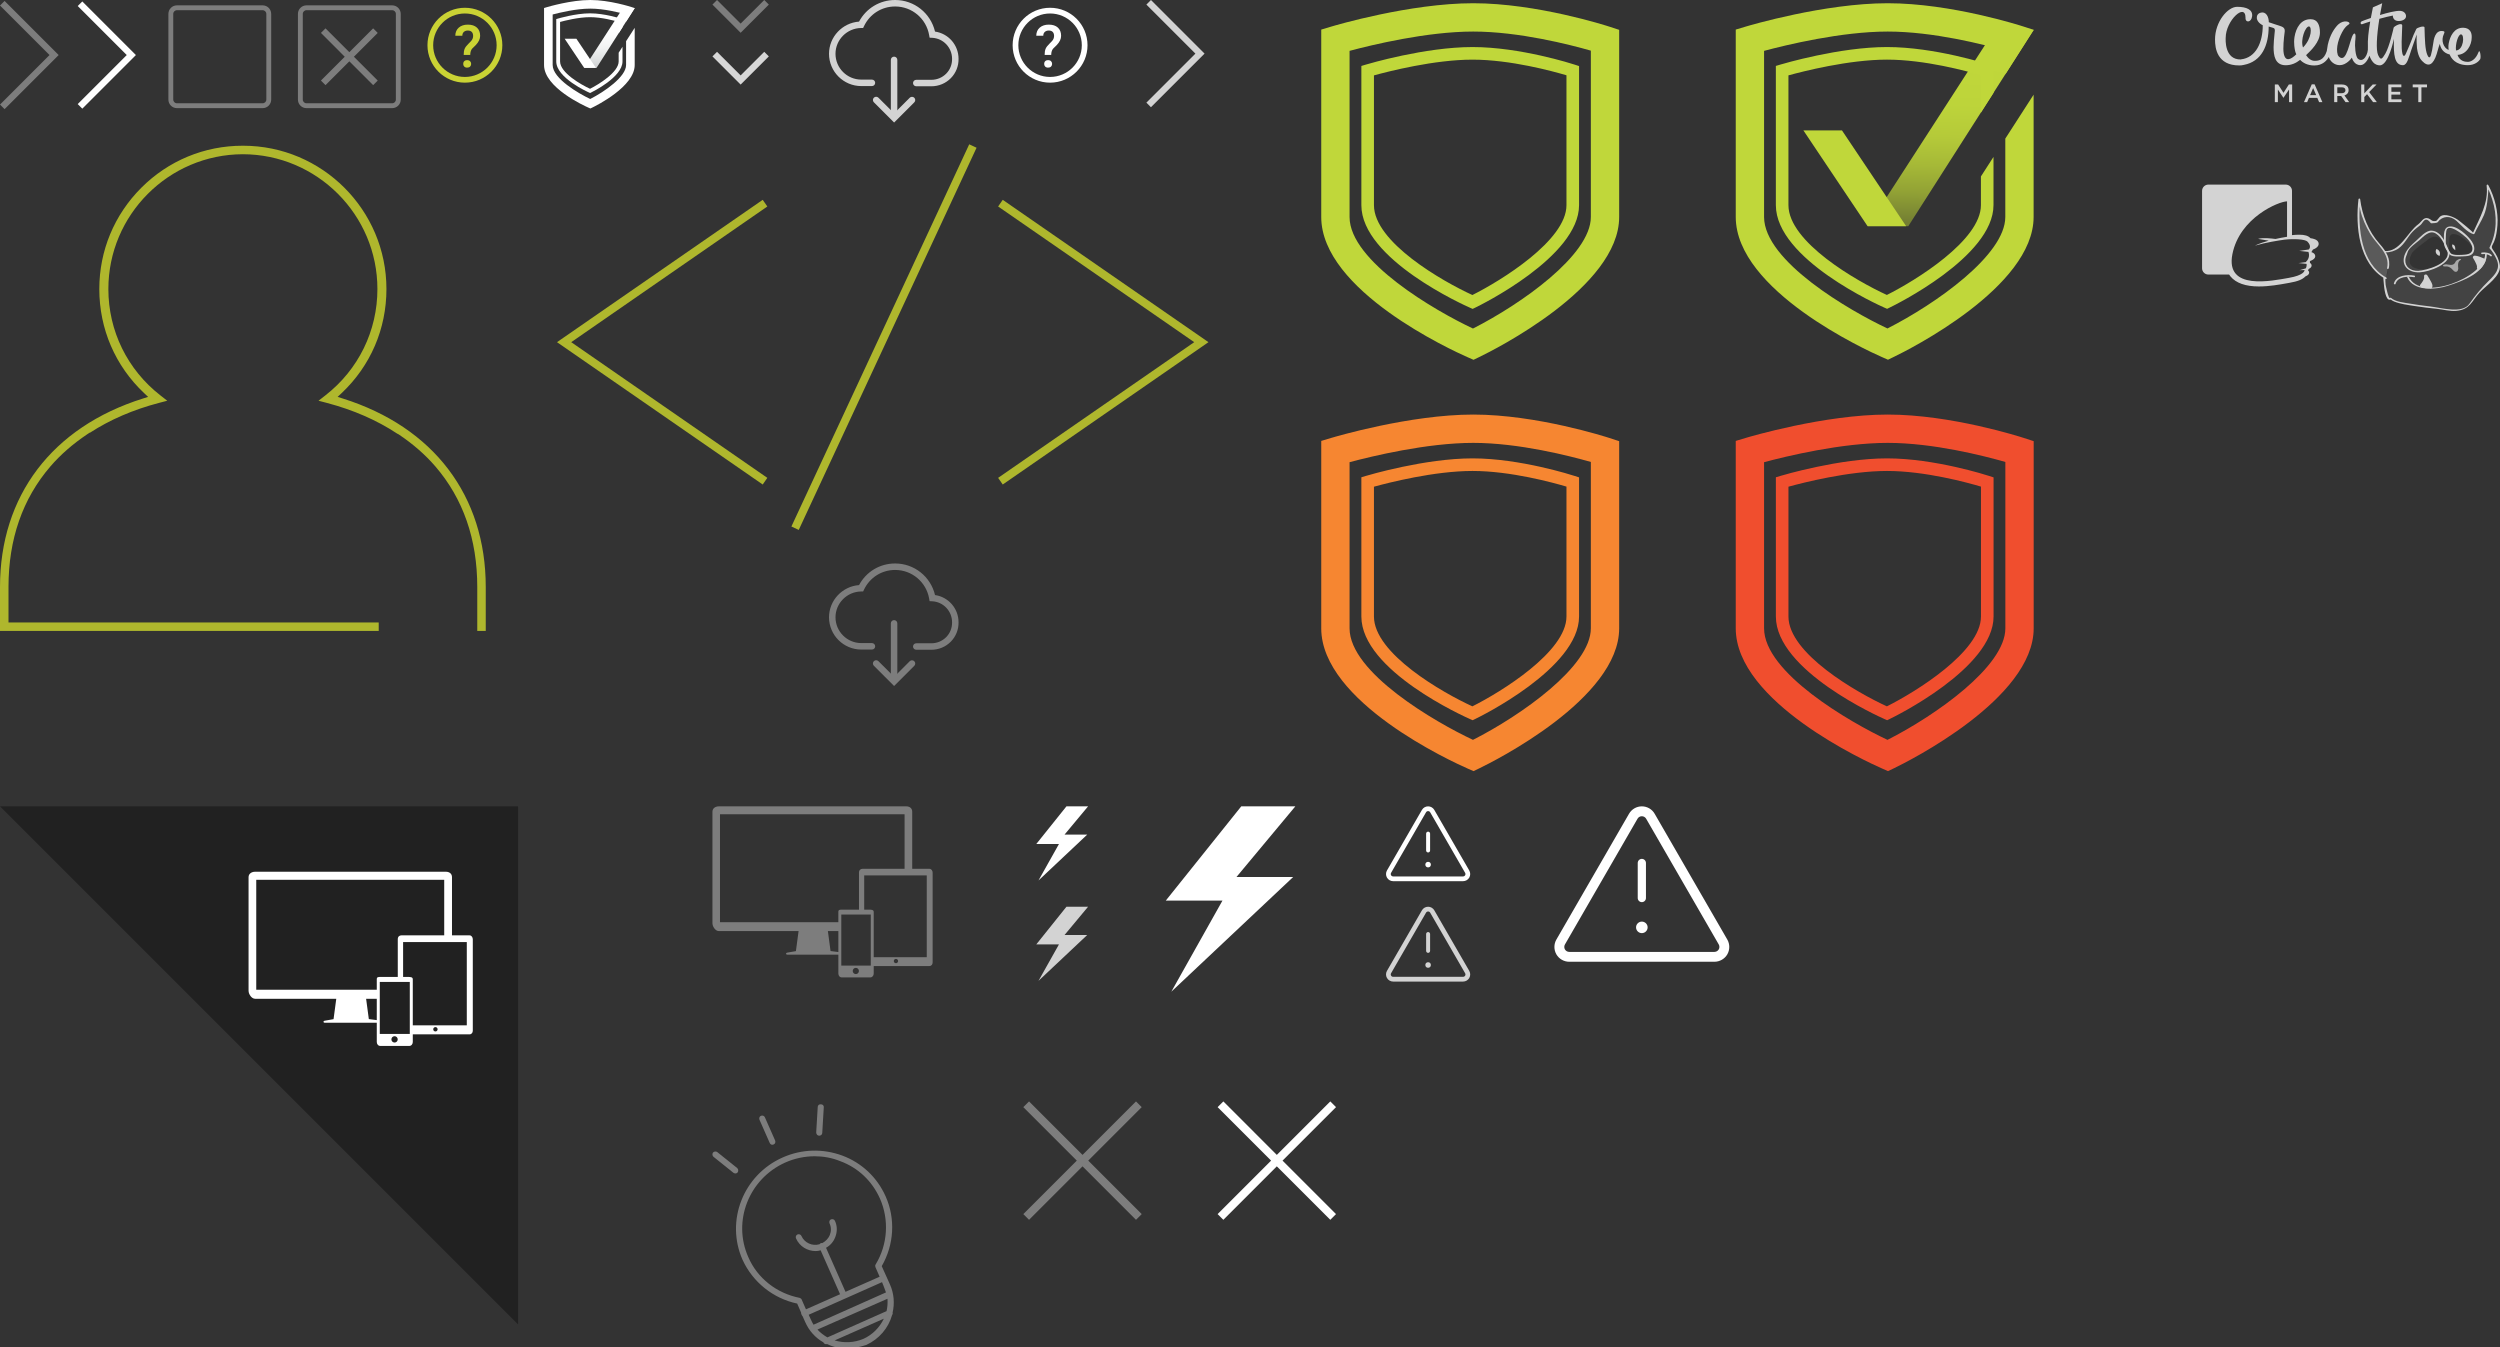 <?xml version="1.0" encoding="utf-8"?>
<!-- Generator: Adobe Illustrator 15.1.0, SVG Export Plug-In  -->
<!DOCTYPE svg PUBLIC "-//W3C//DTD SVG 1.1//EN" "http://www.w3.org/Graphics/SVG/1.1/DTD/svg11.dtd">
<svg version="1.1"
	 xmlns="http://www.w3.org/2000/svg" xmlns:xlink="http://www.w3.org/1999/xlink" xmlns:a="http://ns.adobe.com/AdobeSVGViewerExtensions/3.0/"
	 x="0px" y="0px" width="386px" height="208px" viewBox="0 0 386 208" enable-background="new 0 0 386 208" xml:space="preserve">
<rect x="0" y="0" width="386" height="208" fill="#333333" stroke="none"/>
<defs>
</defs>
<polygon id="arrow_x5F_right_x5F_grey_1_" fill="#7D7D7D" points="0.707,16.854 0,16.146 7.646,8.5 0,0.854 0.707,0.146 9.061,8.5 
	"/>
<polygon id="arrow_x5F_right_x5F_white_1_" fill="#FFFFFF" points="12.707,16.777 12,16.07 19.57,8.5 12,0.93 12.707,0.223 
	20.984,8.5 "/>
<polygon id="arrow_x5F_right_x5F_grey_x5F_light_1_" fill="#D3D3D3" points="177.707,16.555 177,15.848 184.57,8.277 177,0.707 
	177.707,0 185.984,8.277 "/>
<path id="check_x5F_off_1_" fill="#7D7D7D" d="M40.553,16.698H27.32c-0.728,0-1.32-0.592-1.32-1.32V2.146
	c0-0.728,0.592-1.32,1.32-1.32h13.232c0.728,0,1.32,0.592,1.32,1.32v13.232C41.873,16.106,41.281,16.698,40.553,16.698z
	 M27.32,1.575c-0.314,0-0.57,0.256-0.57,0.57v13.232c0,0.314,0.256,0.57,0.57,0.57h13.232c0.314,0,0.57-0.256,0.57-0.57V2.146
	c0-0.314-0.256-0.57-0.57-0.57H27.32z"/>
<path fill="#7D7D7D" d="M60.553,16.698H47.32c-0.728,0-1.32-0.592-1.32-1.32V2.146c0-0.728,0.592-1.32,1.32-1.32h13.232
	c0.728,0,1.32,0.592,1.32,1.32v13.232C61.873,16.106,61.281,16.698,60.553,16.698z M47.32,1.575c-0.314,0-0.57,0.256-0.57,0.57
	v13.232c0,0.314,0.256,0.57,0.57,0.57h13.232c0.314,0,0.57-0.256,0.57-0.57V2.146c0-0.314-0.256-0.57-0.57-0.57H47.32z"/>
<polygon fill="#7D7D7D" points="58.321,5.084 57.614,4.377 53.937,8.055 50.259,4.377 49.552,5.084 53.229,8.762 49.552,12.439 
	50.259,13.146 53.937,9.469 57.614,13.146 58.321,12.439 54.644,8.762 "/>
<polygon id="cross_x5F_grey_1_" fill="#7D7D7D" points="176.281,170.942 175.397,170.058 167.141,178.315 158.884,170.058 
	158,170.942 166.257,179.199 158,187.456 158.884,188.339 167.141,180.083 175.397,188.339 176.281,187.456 168.024,179.199 "/>
<polygon id="cross_x5F_white_1_" fill="#FFFFFF" points="206.281,170.942 205.397,170.058 197.141,178.315 188.884,170.058 
	188,170.942 196.257,179.199 188,187.456 188.884,188.339 197.141,180.083 205.397,188.339 206.281,187.456 198.024,179.199 "/>
<path fill="#CAD334" d="M71.781,2.082c2.702,0,4.899,2.198,4.899,4.899c0,2.701-2.198,4.899-4.899,4.899s-4.899-2.198-4.899-4.899
	C66.882,4.28,69.08,2.082,71.781,2.082 M71.781,1.2C68.588,1.2,66,3.788,66,6.981c0,3.193,2.588,5.781,5.781,5.781
	s5.781-2.588,5.781-5.781C77.563,3.788,74.974,1.2,71.781,1.2L71.781,1.2z"/>
<path fill="#CAD334" d="M71.594,8.482c0-0.396,0.049-0.711,0.147-0.946c0.098-0.235,0.292-0.493,0.582-0.774
	c0.29-0.281,0.473-0.481,0.551-0.601c0.119-0.181,0.178-0.377,0.178-0.588c0-0.279-0.069-0.492-0.208-0.639
	s-0.341-0.221-0.609-0.221c-0.255,0-0.461,0.072-0.618,0.216c-0.156,0.144-0.234,0.338-0.234,0.584h-1.084
	c0.006-0.526,0.186-0.943,0.538-1.25c0.353-0.307,0.818-0.46,1.398-0.46c0.598,0,1.064,0.152,1.398,0.456
	c0.334,0.303,0.501,0.728,0.501,1.272c0,0.485-0.226,0.963-0.678,1.433l-0.548,0.54c-0.196,0.223-0.297,0.549-0.304,0.978H71.594z
	 M71.519,9.867c0-0.175,0.055-0.316,0.165-0.424c0.11-0.108,0.259-0.162,0.446-0.162c0.19,0,0.34,0.056,0.451,0.167
	c0.11,0.111,0.165,0.251,0.165,0.42c0,0.163-0.054,0.299-0.161,0.409s-0.259,0.165-0.455,0.165s-0.347-0.055-0.453-0.165
	S71.519,10.03,71.519,9.867z"/>
<path fill="#FFFFFF" d="M161.293,8.482c0-0.396,0.049-0.711,0.147-0.946c0.098-0.235,0.292-0.493,0.582-0.774
	c0.29-0.281,0.473-0.481,0.551-0.601c0.119-0.181,0.178-0.377,0.178-0.588c0-0.279-0.069-0.492-0.208-0.639
	s-0.341-0.221-0.609-0.221c-0.255,0-0.461,0.072-0.618,0.216c-0.156,0.144-0.234,0.338-0.234,0.584H160
	c0.006-0.526,0.186-0.943,0.538-1.25c0.353-0.307,0.818-0.46,1.398-0.46c0.598,0,1.064,0.152,1.398,0.456
	c0.334,0.303,0.501,0.728,0.501,1.272c0,0.485-0.226,0.963-0.678,1.433l-0.548,0.54c-0.196,0.223-0.297,0.549-0.304,0.978H161.293z
	 M161.218,9.867c0-0.175,0.055-0.316,0.165-0.424c0.11-0.108,0.259-0.162,0.446-0.162c0.19,0,0.34,0.056,0.451,0.167
	c0.11,0.111,0.165,0.251,0.165,0.42c0,0.163-0.054,0.299-0.161,0.409s-0.259,0.165-0.455,0.165s-0.347-0.055-0.453-0.165
	S161.218,10.03,161.218,9.867z"/>
<path fill="#FFFFFF" d="M162.132,2.082c2.702,0,4.899,2.198,4.899,4.899c0,2.701-2.198,4.899-4.899,4.899s-4.899-2.198-4.899-4.899
	C157.232,4.28,159.43,2.082,162.132,2.082 M162.132,1.2c-3.193,0-5.781,2.588-5.781,5.781c0,3.193,2.588,5.781,5.781,5.781
	s5.781-2.588,5.781-5.781C167.913,3.788,165.325,1.2,162.132,1.2L162.132,1.2z"/>
<path id="person_1_" fill="#AFB72D" d="M61.333,66.956l0.199,0.098c2.22,1.483,4.124,3.147,5.685,4.958
	c4.295,4.985,6.473,11.248,6.473,18.618v6.79H75v-6.79c0-14.075-8.043-24.681-22.067-29.096l-0.804-0.253l0.612-0.578
	c4.466-4.209,6.925-9.919,6.925-16.078c0-12.199-9.925-22.125-22.125-22.125l-0.07,0c-5.907,0-11.464,2.304-15.649,6.487
	c-4.184,4.183-6.489,9.737-6.489,15.637c0,6.159,2.459,11.869,6.924,16.078l0.614,0.578l-0.804,0.253C8.043,65.949,0,76.555,0,90.63
	v6.79h58.475v-1.312H1.312V90.63c0-7.371,2.178-13.635,6.474-18.618c1.561-1.811,3.464-3.474,5.657-4.943l0.416-0.278l0.019,0.028
	c3.09-2.01,6.677-3.56,10.664-4.609l1.282-0.336l-1.046-0.815c-5.113-3.98-8.046-9.97-8.046-16.434
	c0-11.452,9.317-20.787,20.769-20.812c11.453,0.024,20.771,9.36,20.771,20.812c0,6.465-2.933,12.454-8.047,16.434l-1.045,0.815
	l1.283,0.336C54.537,63.283,58.195,64.879,61.333,66.956z"/>
<polygon fill="#AFB72D" points="117.764,74.809 86,52.831 117.764,30.853 118.475,31.881 88.197,52.831 118.475,73.781 "/>
<polygon fill="#AFB72D" points="154.823,74.809 154.112,73.781 184.388,52.831 154.112,31.881 154.823,30.853 186.585,52.831 "/>
<rect x="135.837" y="19.469" transform="matrix(0.907 0.422 -0.422 0.907 34.659 -52.7)" fill="#AFB72D" width="1.25" height="65.062"/>
<linearGradient id="SVGID_1_" gradientUnits="userSpaceOnUse" x1="-128.911" y1="2.844" x2="-128.751" y2="10.324" gradientTransform="matrix(-1 0 0 1 -34.742 0)">
	<stop  offset="0" style="stop-color:#FFFFFF"/>
	<stop  offset="0.332" style="stop-color:#FCFCFC"/>
	<stop  offset="0.592" style="stop-color:#F2F3F3"/>
	<stop  offset="0.828" style="stop-color:#E1E3E3"/>
	<stop  offset="1" style="stop-color:#D0D2D3"/>
</linearGradient>
<polygon fill="url(#SVGID_1_)" points="90.209,10.476 92.108,10.476 98,1.252 96.239,1.15 "/>
<polygon fill="#FFFFFF" points="90.194,10.476 92.007,10.476 88.991,5.976 87.179,5.976 "/>
<path fill="#FFFFFF" d="M95.521,8.139v1.348c0,1.659-3.08,3.55-4.42,4.221c-1.4-0.64-4.625-2.48-4.625-4.221V3.39
	c0.673-0.186,2.833-0.74,4.63-0.74c1.785,0,3.781,0.547,4.415,0.735V5.14l0.591-0.927V2.952l-0.204-0.066
	c-0.104-0.034-2.561-0.827-4.802-0.827c-2.237,0-4.899,0.791-5.011,0.824l-0.21,0.063v6.541c0,2.546,4.895,4.727,5.103,4.818
	l0.125,0.055l0.123-0.06c0.199-0.096,4.877-2.382,4.877-4.813V7.221L95.521,8.139z"/>
<path fill="#FFFFFF" d="M96.667,6.361v3.681c0,1.794-3.286,4.098-5.538,5.241c-1.77-0.832-5.798-3.158-5.798-5.241V2.238
	c1.046-0.28,3.634-0.907,5.81-0.907c2.149,0,4.543,0.615,5.526,0.897v1.116l1.331-2.086V1.25L97.538,1.1
	C97.4,1.055,94.129,0,91.141,0c-2.981,0-6.518,1.051-6.667,1.096L84,1.238v8.804c0,3.465,6.169,6.277,6.873,6.586l0.281,0.123
	l0.276-0.133c0.672-0.324,6.567-3.266,6.567-6.576V4.296L96.667,6.361z"/>
<polygon id="arrow_x5F_down_x5F_white_3_" fill="#7D7D7D" points="114.354,5.061 110,0.707 110.707,0 114.354,3.646 118,0 
	118.707,0.707 "/>
<polygon id="arrow_x5F_down_x5F_white_2_" fill="#D7D7D7" points="114.354,13.061 110,8.707 110.707,8 114.354,11.646 118,8 
	118.707,8.707 "/>
<path fill="#C0D73A" d="M243.136,9.982c-0.34-0.111-8.417-2.717-15.78-2.717c-7.352,0-16.1,2.599-16.469,2.71l-0.692,0.208V31.68
	c0,8.366,16.086,15.533,16.771,15.833l0.41,0.181l0.403-0.195c0.655-0.316,16.028-7.829,16.028-15.819V10.201L243.136,9.982z
	 M241.863,31.68c0,5.45-10.122,11.667-14.526,13.871c-4.6-2.102-15.199-8.153-15.199-13.871V11.64
	c2.213-0.61,9.31-2.431,15.218-2.431c5.867,0,12.426,1.797,14.507,2.416V31.68z"/>
<path fill="#C0D73A" d="M248.492,4.116C248.039,3.969,237.29,0.5,227.468,0.5c-9.797,0-21.419,3.454-21.91,3.601L204,4.569v28.933
	c0,11.388,20.276,20.629,22.588,21.646l0.922,0.406l0.908-0.438C230.627,54.049,250,44.383,250,33.502V4.631V4.608L248.492,4.116z
	 M245.627,33.502c0,5.898-10.798,13.466-18.2,17.224c-5.816-2.733-19.055-10.379-19.055-17.224V7.854
	c3.439-0.92,11.942-2.982,19.095-2.982c7.063,0,14.929,2.022,18.16,2.948V33.502z"/>
<path fill="#F68631" d="M243.136,73.49c-0.34-0.111-8.417-2.717-15.78-2.717c-7.352,0-16.1,2.599-16.469,2.71l-0.692,0.208v21.497
	c0,8.366,16.086,15.533,16.771,15.833l0.41,0.181l0.403-0.195c0.655-0.316,16.028-7.829,16.028-15.819V73.709L243.136,73.49z
	 M241.863,95.188c0,5.45-10.122,11.667-14.526,13.871c-4.6-2.102-15.199-8.153-15.199-13.871V75.147
	c2.213-0.61,9.31-2.431,15.218-2.431c5.867,0,12.426,1.797,14.507,2.416V95.188z"/>
<path fill="#F68631" d="M248.492,67.624c-0.453-0.147-11.202-3.616-21.024-3.616c-9.797,0-21.419,3.454-21.91,3.601L204,68.077
	V97.01c0,11.388,20.276,20.629,22.588,21.646l0.922,0.406l0.908-0.438C230.627,117.557,250,107.891,250,97.01V68.139v-0.023
	L248.492,67.624z M245.627,97.01c0,5.898-10.798,13.466-18.2,17.224c-5.816-2.733-19.055-10.379-19.055-17.224V71.362
	c3.439-0.92,11.942-2.982,19.095-2.982c7.063,0,14.929,2.022,18.16,2.948V97.01z"/>
<path fill="#F04E2E" d="M307.136,73.49c-0.34-0.111-8.417-2.717-15.78-2.717c-7.352,0-16.1,2.599-16.469,2.71l-0.692,0.208v21.497
	c0,8.366,16.086,15.533,16.771,15.833l0.41,0.181l0.403-0.195c0.655-0.316,16.028-7.829,16.028-15.819V73.709L307.136,73.49z
	 M305.862,95.188c0,5.45-10.121,11.667-14.526,13.871c-4.6-2.102-15.199-8.153-15.199-13.871V75.147
	c2.213-0.61,9.31-2.431,15.218-2.431c5.867,0,12.426,1.797,14.507,2.416V95.188z"/>
<path fill="#F04E2E" d="M312.491,67.624c-0.452-0.147-11.201-3.616-21.023-3.616c-9.797,0-21.419,3.454-21.91,3.601L268,68.077
	V97.01c0,11.388,20.276,20.629,22.588,21.646l0.922,0.406l0.908-0.438c2.209-1.066,21.583-10.732,21.583-21.613V68.139v-0.023
	L312.491,67.624z M309.628,97.01c0,5.898-10.799,13.466-18.2,17.224c-5.816-2.733-19.055-10.379-19.055-17.224V71.362
	c3.439-0.92,11.942-2.982,19.095-2.982c7.063,0,14.93,2.022,18.16,2.948V97.01z"/>
<linearGradient id="SVGID_2_" gradientUnits="userSpaceOnUse" x1="-336.153" y1="9.844" x2="-335.63" y2="34.423" gradientTransform="matrix(-1 0 0 1 -34.742 0)">
	<stop  offset="0" style="stop-color:#C0D73A"/>
	<stop  offset="0.256" style="stop-color:#BDD43A"/>
	<stop  offset="0.457" style="stop-color:#B5CA39"/>
	<stop  offset="0.639" style="stop-color:#A6B937"/>
	<stop  offset="0.81" style="stop-color:#92A235"/>
	<stop  offset="0.972" style="stop-color:#788433"/>
	<stop  offset="1" style="stop-color:#737E32"/>
</linearGradient>
<polygon fill="url(#SVGID_2_)" points="288.4,34.921 294.642,34.921 314,4.614 308.214,4.28 "/>
<polygon fill="#C0D73A" points="288.351,34.921 294.308,34.921 284.4,20.135 278.444,20.135 "/>
<path fill="#C0D73A" d="M305.854,27.242v4.431c0,5.45-10.119,11.664-14.523,13.868c-4.599-2.102-15.196-8.151-15.196-13.868V11.637
	c2.212-0.61,9.307-2.431,15.215-2.431c5.865,0,12.423,1.797,14.504,2.416v5.765l1.942-3.046v-4.142l-0.67-0.219
	c-0.34-0.111-8.414-2.717-15.776-2.717c-7.351,0-16.097,2.599-16.466,2.709l-0.692,0.208v21.492c0,8.364,16.083,15.53,16.767,15.831
	l0.41,0.18l0.403-0.195c0.655-0.316,16.024-7.827,16.024-15.816v-7.446L305.854,27.242z"/>
<path fill="#C0D73A" d="M309.619,21.401v12.094c0,5.896-10.797,13.463-18.196,17.22c-5.815-2.733-19.051-10.377-19.051-17.22V7.853
	c3.438-0.92,11.94-2.981,19.091-2.981c7.062,0,14.926,2.021,18.157,2.947v3.666l4.371-6.854V4.607l-1.508-0.492
	c-0.453-0.147-11.2-3.615-21.02-3.615c-9.794,0-21.415,3.453-21.905,3.6L268,4.567v28.928c0,11.386,20.271,20.625,22.583,21.641
	l0.922,0.405l0.907-0.438c2.208-1.066,21.578-10.73,21.578-21.608V14.617L309.619,21.401z"/>
<path fill="#D3D3D3" d="M143.791,13.323h-2.32c-0.276,0-0.5-0.224-0.5-0.5s0.224-0.5,0.5-0.5h2.32c0.88,0,1.699-0.339,2.305-0.956
	c0.597-0.606,0.917-1.416,0.904-2.279c0-1.741-1.35-3.166-3.072-3.25l-0.399-0.02l-0.069-0.394C143.013,2.861,140.805,1,138.21,1
	c-2.072,0-3.914,1.164-4.807,3.038l-0.134,0.281l-0.311,0.004C130.776,4.351,129,6.138,129,8.306c0,2.197,1.787,3.984,3.984,3.984
	h1.643c0.276,0,0.5,0.224,0.5,0.5s-0.224,0.5-0.5,0.5h-1.643c-2.748,0-4.984-2.236-4.984-4.984c0-2.609,2.054-4.778,4.637-4.97
	C133.742,1.271,135.85,0,138.21,0c2.953,0,5.484,2.029,6.158,4.876C146.433,5.17,148,6.946,148,9.081
	c0.018,1.125-0.405,2.189-1.191,2.988C146.012,12.877,144.94,13.323,143.791,13.323z"/>
<path fill="#D3D3D3" d="M138.051,18.919l-3.127-3.127c-0.195-0.195-0.195-0.512,0-0.707s0.512-0.195,0.707,0l2.42,2.42l2.41-2.41
	c0.195-0.195,0.512-0.195,0.707,0s0.195,0.512,0,0.707L138.051,18.919z"/>
<path fill="#D3D3D3" d="M138.046,18.263c-0.276,0-0.5-0.224-0.5-0.5V9.245c0-0.276,0.224-0.5,0.5-0.5s0.5,0.224,0.5,0.5v8.518
	C138.546,18.039,138.322,18.263,138.046,18.263z"/>
<path fill="#7D7D7D" d="M143.791,100.323h-2.32c-0.276,0-0.5-0.224-0.5-0.5s0.224-0.5,0.5-0.5h2.32c0.88,0,1.699-0.339,2.305-0.956
	c0.597-0.606,0.917-1.416,0.904-2.279c0-1.741-1.35-3.166-3.072-3.25l-0.399-0.02l-0.069-0.394c-0.447-2.563-2.655-4.424-5.25-4.424
	c-2.072,0-3.914,1.164-4.807,3.038l-0.134,0.281l-0.311,0.004c-2.182,0.029-3.958,1.816-3.958,3.984
	c0,2.197,1.787,3.984,3.984,3.984h1.643c0.276,0,0.5,0.224,0.5,0.5s-0.224,0.5-0.5,0.5h-1.643c-2.748,0-4.984-2.236-4.984-4.984
	c0-2.609,2.054-4.778,4.637-4.97C133.742,88.271,135.85,87,138.21,87c2.953,0,5.484,2.029,6.158,4.876
	c2.065,0.293,3.632,2.07,3.632,4.204c0.018,1.125-0.405,2.189-1.191,2.988C146.012,99.877,144.94,100.323,143.791,100.323z"/>
<path fill="#7D7D7D" d="M138.051,105.919l-3.127-3.127c-0.195-0.195-0.195-0.512,0-0.707s0.512-0.195,0.707,0l2.42,2.42l2.41-2.41
	c0.195-0.195,0.512-0.195,0.707,0s0.195,0.512,0,0.707L138.051,105.919z"/>
<path fill="#7D7D7D" d="M138.046,105.263c-0.276,0-0.5-0.224-0.5-0.5v-8.518c0-0.276,0.224-0.5,0.5-0.5s0.5,0.224,0.5,0.5v8.518
	C138.546,105.039,138.322,105.263,138.046,105.263z"/>
<path id="Shape_13_" fill="#D3D3D3" d="M372.523,13.488h0.861v2.277h0.483v-2.277h0.863v-0.444h-2.208V13.488z"/>
<path id="Shape_12_" fill="#D3D3D3" d="M352.571,14.332l-0.828-1.288h-0.509v2.721h0.471v-1.943l0.851,1.274h0.016l0.859-1.283
	v1.952h0.478v-2.721H353.4L352.571,14.332z"/>
<path id="Shape_11_" fill="#D3D3D3" d="M356.933,13.025l-1.197,2.74h0.489l0.281-0.657h1.285l0.276,0.657h0.506l-1.197-2.74H356.933
	L356.933,13.025L356.933,13.025L356.933,13.025z M356.68,14.685l0.467-1.088l0.471,1.088H356.68L356.68,14.685L356.68,14.685
	L356.68,14.685z"/>
<path id="Shape_10_" fill="#D3D3D3" d="M362.623,13.912v-0.008c0-0.237-0.081-0.439-0.225-0.587
	c-0.176-0.17-0.442-0.271-0.786-0.271H360.4v2.721h0.478v-0.948h0.6l0.668,0.948h0.567l-0.733-1.03
	C362.354,14.626,362.623,14.358,362.623,13.912C362.623,13.912,362.623,14.358,362.623,13.912L362.623,13.912L362.623,13.912z
	 M360.878,14.393V13.48h0.696c0.354,0,0.564,0.16,0.564,0.451v0.007c0,0.275-0.219,0.455-0.561,0.455H360.878L360.878,14.393
	L360.878,14.393L360.878,14.393z"/>
<path id="Shape_9_" fill="#D3D3D3" d="M382.667,8.086c-0.415,1.087-1.133,1.466-1.634,1.466c-0.396,0-1.252-0.085-1.595-1.078
	c1.443-0.064,2.191-1.554,2.191-2.666c0.053-0.813-0.308-1.499-1.289-1.526c-1.441-0.04-2.063,1.351-2.26,2.417
	c-0.067,0.368-0.053,0.725-0.014,1.017c-0.773-0.311-1.24-1.45-0.719-2.497c0.001-0.002,0.001-0.004,0.002-0.006
	c0.002-0.003,0.003-0.006,0.004-0.009v0c0.104-0.223,0.109-0.343-0.083-0.39c-1.323-0.279-1.505,1.346-1.593,1.959
	c-0.098,0.684-0.223,1.371-0.347,1.754c-0.201,0.613-0.43,0.237-0.555-0.062c-0.346-0.826-0.381-2.339-0.433-4.241
	c-0.041-0.32-1.189,0.064-1.261,0.249c-0.099,0.273-0.332,0.607-0.641,1.463c-0.309,0.856-0.785,1.885-0.935,2.255
	c-0.341,0.84-0.53,0.256-0.575,0.083c-0.211-0.852-0.089-2.621-0.028-4.31c0.002-0.612-1.292,0.111-1.325,0.31
	c-0.015,0.088-0.644,2.932-1.299,4.039c-0.465,0.748-0.678,1.131-1.104,0.168c-0.332-0.75-0.231-2.885,0.196-5.578
	c0.848-0.235,1.577-0.404,2.086-0.503c-0.016,0.402,0.243,0.835,0.854,0.847c0.711,0,1.161-0.319,1.18-0.722
	c0.017-0.369-0.263-0.762-0.779-0.835c-0.045-0.008-0.093-0.014-0.146-0.017c-0.67-0.024-1.902,0.281-3.098,0.645
	c0.103-0.588,0.216-1.195,0.346-1.819l-1.436,0.636c-0.119,0.582-0.226,1.127-0.32,1.64c-0.826,0.283-1.202,0.423-1.393,0.51
	c-0.313,0.148-0.188,0.543,0.066,0.446c0.509-0.188,0.738-0.25,1.23-0.407c-0.278,1.623-0.407,2.886-0.356,3.881
	c-0.003,0.007-0.004,0.02-0.002,0.047c0.103,1.155-0.716,2.501-1.521,1.826c-0.427-0.351-0.515-2.075-0.44-2.732
	c0.03-0.251,0.157-1.173-0.109-1.173c-0.583,0-0.956,3.785-1.944,3.785c-0.282,0.002-0.563-0.273-0.632-0.476
	c-0.354-1.063,0.14-2.737,0.953-3.993c0.458-0.64,0.703-0.624,0.825-0.802c0.21-0.309-0.825-0.727-1.732,0.107
	c-0.585,0.592-1.251,1.58-1.594,3.129c-0.021,0.095-0.135,0.894-0.151,0.956c-0.456,1.452-1.332,1.512-1.868,1.512
	c-0.56,0-0.999-0.372-1.331-0.877c0.73-0.69,2.141-2.023,2.141-3.48c0-1.177-0.385-2.069-1.406-2.069
	c-1.516-0.042-2.297,1.328-2.522,2.75c-0.155,0.985,0.037,1.907,0.102,2.179c0.032,0.135,0.09,0.305,0.176,0.489
	c-0.828,0.807-1.689,1.239-1.942-0.141c-0.143-0.782,0.018-2.381,0.152-3.354c0.062-0.612-0.279-0.741-0.877-0.938
	c-0.599-0.195-0.594-0.177-1.579-0.522c0-0.781-0.386-1.702-1.259-1.466c-0.79,0.182-0.9,1.327,0.325,1.937
	c0,2.631-1.035,5.003-3.366,5.265v0.015c-2.592,0.062-2.358-3.154-2.358-3.339c0.009-2.696,3.064-5.481,3.064-3.095
	c-0.05,0.799,0.902,0.772,1.02-0.244c0.117-1.016-0.878-1.454-2.324-1.45c-1.446,0.004-3.396,2.283-3.405,5.04
	c-0.005,1.378,0.335,4.021,3.767,4.012c0.252-0.001,0.473-0.03,0.679-0.084c2.778-0.526,3.837-3.024,3.837-5.927
	c0.272,0.078,0.427,0.114,0.656,0.195c0.23,0.08,0.384,0.122,0.247,0.934c-0.069,0.605-0.146,1.602-0.146,2.058
	c0,1.251,0.193,2.792,1.872,2.792c0.899,0,1.617-0.347,2.231-0.835c0.341,0.386,1.057,0.873,2.178,0.873
	c1.31,0,1.939-0.789,2.254-1.308c0.187,0.691,0.875,1.259,1.676,1.259c1.009,0,1.783-1.001,1.872-1.158
	c0.064,0.168,0.348,1.156,1.337,1.156c0.688,0,1.237-0.993,1.385-1.468c0.125,0.375,0.297,0.698,0.523,0.974
	c0.002,0.002,0.006,0.007,0.007,0.009c0.341,0.415,0.762,0.509,1.059,0.515c1.354,0.028,2.19-4.134,2.194-4.111
	c-0.088,2.508,0.079,4.085,1.393,4.085c0.646,0,0.892-1.219,1.278-2.336c0.385-1.118,0.743-2.086,0.84-2.402
	c-0.044,0.755,0.002,1.81,0.043,2.105c0.209,1.517,0.693,1.919,1.13,2.294c0.977,0.718,1.627-0.184,2.092-2.02
	c0.09-0.356,0.196-0.667,0.308-0.939c0.083,0.564,0.426,1.391,1.523,1.652c0.197,0.535,0.845,1.593,2.701,1.645
	c1.206,0.034,1.825-0.635,2-0.916C383.112,8.863,382.896,7.395,382.667,8.086C382.667,8.086,382.896,7.395,382.667,8.086
	L382.667,8.086L382.667,8.086z M356.498,4.081c0.467,0,0.497,1.814-0.913,3.252C355.151,6.131,355.95,4.081,356.498,4.081
	C356.498,4.081,355.95,4.081,356.498,4.081L356.498,4.081L356.498,4.081z M379.966,5.307c0.625,0,0.413,2.466-0.76,2.482
	C379.072,6.78,379.565,5.307,379.966,5.307C379.966,5.307,379.565,5.307,379.966,5.307L379.966,5.307L379.966,5.307z"/>
<path id="Shape_8_" fill="#D3D3D3" d="M366.934,13.044h-0.591l-1.294,1.369v-1.369h-0.478v2.721h0.478v-0.79l0.423-0.435l0.93,1.225
	h0.583l-1.187-1.551L366.934,13.044z"/>
<path id="Shape_7_" fill="#D3D3D3" d="M369.231,14.607h1.365v-0.428h-1.365v-0.707h1.538v-0.428h-2.018v2.721h2.037v-0.427h-1.558
	V14.607z"/>
<path fill="#D3D3D3" d="M356.742,36.779c-0.004-0.004-0.005-0.005-0.009-0.01c-0.344-0.367-0.876-0.531-1.725-0.531
	c-0.308,0-0.721,0.022-1.125,0.065l0.004-6.833c0-0.535-0.433-0.97-0.969-0.97h-11.95c-0.534,0-0.969,0.435-0.969,0.97v11.95
	c0,0.536,0.435,0.971,0.969,0.971h3.209c0.063,0.099,0.13,0.195,0.205,0.285c0.848,1.029,2.327,1.553,4.401,1.553
	c1.581,0,3.214-0.294,4.295-0.489l0.396-0.07c1.312-0.227,2.028-0.516,2.478-0.992c0.191-0.072,0.439-0.202,0.536-0.399
	c0.051-0.105,0.058-0.221,0.018-0.331c-0.032-0.085-0.091-0.154-0.16-0.212c0.05-0.07,0.094-0.141,0.13-0.213
	c0.157-0.078,0.32-0.189,0.393-0.342c0.051-0.104,0.058-0.221,0.018-0.327c-0.043-0.114-0.128-0.195-0.229-0.262
	c-0.004-0.068-0.009-0.132-0.018-0.198c0.023-0.037,0.045-0.073,0.064-0.11c0.241-0.082,0.59-0.246,0.719-0.509
	c0.063-0.128,0.068-0.271,0.019-0.402c-0.085-0.232-0.318-0.364-0.563-0.442c0.006-0.03,0.017-0.061,0.042-0.084
	c0.054-0.1,0.13-0.202,0.195-0.318c0.289-0.107,0.673-0.302,0.817-0.603c0.078-0.157,0.087-0.332,0.028-0.493
	C357.79,36.978,357.162,36.829,356.742,36.779z M356.488,38.517l-1.481,0.221l1.422,0.158c0.111,0.342,0.202,0.982-0.382,1.529
	c0,0,0.006,0.016,0.016,0.043l-1.17,0.153l1.24,0.121c0.028,0.195,0.021,0.452-0.123,0.693l-0.976,0.284l0.79-0.02
	c-0.004,0.153-0.15,0.809-2.423,1.203c-2.586,0.449-9.844,2.024-8.72-3.656c1.126-5.683,7.2-8.157,8.438-8.157v5.47
	c-0.67,0.106-1.266,0.223-1.787,0.339c-0.58-0.079-1.962-0.236-2.684-0.014l1.646,0.275c-1.482,0.405-2.124,0.766-2.124,0.766
	c1.722-0.501,3.655-0.797,4.553-0.92c1.527-0.169,3.213-0.06,3.549,0.299C356.846,37.917,356.663,38.32,356.488,38.517z"/>
<path opacity="0.1" fill="#D3D3D3" d="M384.505,38.269c2.437-4.445-0.44-9.643-0.44-9.643c0.147,0.699-0.439,4.403-0.809,4.822
	c-0.365,0.419-1.319,2.585-1.319,2.585c-0.367,0-2.569-2.026-2.569-2.026c-1.025-0.838-2.2-0.559-2.2-0.559
	c-0.589,0-0.881,0.769-0.881,0.769l-0.88,0.14c-0.808-1.397-1.762,0.28-1.762,0.28c-0.366,0.07-1.614,1.467-1.614,1.467
	c-1.162,2.346-2.765,2.758-3.784,2.745c1.089,2.126,0.107,4.073,0.107,4.073l-0.263-0.195c0.308,4.101,1.004,3.37,1.004,3.37
	c0.808,0.909,7.925,1.538,7.925,1.538c3.302,0.769,4.402-0.419,4.623-1.118c0.219-0.699,3.229-3.564,3.229-3.564
	C387.293,41.274,384.505,38.269,384.505,38.269z M380.675,39.434c0,0-1.788,0.157-2.386-0.25c0,0-0.156-0.226-0.331-0.509
	c0.048,0.114,0.076,0.185,0.076,0.185c0.465,1.282-2.119,2.409-2.119,2.41c-1.061,0.782-3.049,0.656-3.049,0.656
	c-2.617-0.469-1.291-2.909-1.291-2.909c0.032-0.531,2.45-2.503,2.45-2.503c1.557-1.594,2.452-0.25,2.452-0.25
	c0.276,0.033,0.687,0.736,1.018,1.402c0-0.004-0.001-0.011-0.001-0.016v-0.093l0,0l0.066-1.658c0,0-0.1-1.5,1.954-0.375
	c0,0,2.386,1.501,2.386,2.784C381.9,38.309,382.032,39.434,380.675,39.434z"/>
<path fill="#D3D3D3" d="M373.911,44.092c0.257-0.316,0.739-1.036,0.63-1.469c0,0,0.874,1.362,0.775,1.581s-0.046,0.045-0.046,0.045
	S374.508,44.342,373.911,44.092z"/>
<path fill="#D3D3D3" d="M374.129,44.237c0.359-0.451,0.779-1.067,0.675-1.658c-0.168,0.05-0.336,0.1-0.504,0.151
	c0.132,0.204,0.254,0.411,0.375,0.619c0.099,0.174,0.194,0.35,0.279,0.53c0.032,0.065,0.061,0.133,0.086,0.202
	c0.005,0.02,0.01,0.039,0.016,0.058c0.017,0.075,0.057-0.084-0.014,0.029c0.14-0.005,0.281-0.012,0.423-0.018
	c-0.002-0.002-0.005-0.002-0.007-0.005c0.021,0.062,0.042,0.125,0.063,0.187c-0.007,0.021-0.007,0.022-0.001,0.005
	c0.055-0.188-0.087-0.36-0.298-0.335c-0.408,0.047-0.839,0.001-1.218-0.145c-0.319-0.122-0.503,0.351-0.187,0.472
	c0.469,0.18,0.996,0.226,1.498,0.168c-0.099-0.111-0.197-0.224-0.296-0.335c-0.033,0.107-0.056,0.225,0.037,0.314
	c0.109,0.108,0.329,0.13,0.421-0.019c0.217-0.353,0.017-0.689-0.157-1.023c-0.164-0.314-0.348-0.619-0.54-0.919
	c-0.148-0.233-0.555-0.143-0.503,0.153c0.079,0.443-0.318,0.947-0.586,1.282C373.486,44.208,373.923,44.496,374.129,44.237z"/>
<path fill="#D3D3D3" d="M383.473,40.162c0,0-1.06-0.439-1.391-0.439c0,0,0.65,1.041,0.646,1.47c0,0.037-0.006,0.067-0.018,0.094
	C382.58,41.631,383.572,40.349,383.473,40.162z"/>
<path fill="#D3D3D3" d="M383.568,39.926c-0.449-0.185-0.968-0.432-1.461-0.454c-0.187-0.008-0.375,0.183-0.267,0.359
	c0.188,0.302,0.358,0.617,0.5,0.942c0.077,0.178,0.136,0.339,0.094,0.53c-0.039,0.172,0.154,0.317,0.323,0.289
	c0.271-0.045,0.49-0.452,0.625-0.644c0.139-0.2,0.441-0.57,0.354-0.832c-0.102-0.305-0.629-0.222-0.525,0.088
	c0.014,0.041-0.191,0.349-0.264,0.456c-0.074,0.106-0.152,0.211-0.234,0.311c-0.035,0.046-0.073,0.092-0.112,0.135
	c-0.071,0.079-0.068-0.024,0.13-0.013c0.059,0.029,0.117,0.059,0.176,0.088c0-0.002,0-0.005-0.002-0.007
	c0.02,0.063,0.041,0.125,0.061,0.187c0.002,0.036,0.023-0.113,0.027-0.146c0.01-0.069-0.008-0.15-0.021-0.218
	c-0.037-0.197-0.125-0.393-0.209-0.576c-0.126-0.277-0.277-0.546-0.438-0.808c-0.09,0.121-0.178,0.24-0.267,0.359
	c0.443,0.019,0.92,0.257,1.324,0.423C383.697,40.527,383.879,40.055,383.568,39.926z"/>
<path opacity="0.25" fill="#D3D3D3" d="M368.695,41.413c0.411-1.207-0.279-2.083-0.812-3.089c0,0-3.11-2.771-3.604-7.55
	c0,0-1.131,9.422,4.1,12.191"/>
<path fill="#D3D3D3" d="M368.825,41.425c0.331-1.472-0.438-2.685-1.406-3.769c-1.739-1.943-2.695-4.402-3.011-6.904
	c-0.019-0.142-0.243-0.125-0.259,0.009c-0.478,4.12,0.006,9.941,4.153,12.306c0.145,0.082,0.295-0.12,0.15-0.202
	c-3.961-2.258-4.354-7.598-4.093-11.528c0.01-0.148,0.023-0.297,0.038-0.445c0.003-0.031,0.007-0.063,0.01-0.095
	c-0.07,0.641-0.135,0.904,0.009,1.571c0.282,1.308,0.852,2.557,1.538,3.717c1.017,1.722,3.11,3.091,2.609,5.316
	C368.529,41.556,368.79,41.578,368.825,41.425L368.825,41.425z"/>
<path fill="#D3D3D3" d="M378.155,38.807c-0.456-1.113-1.164-3.116-2.712-3.196c-0.908-0.046-1.82,1.063-2.432,1.603
	c-0.641,0.566-1.268,1.127-1.623,1.886c-0.793,1.697,0.269,3.02,2.182,2.95c1.497-0.055,5.032-1.298,4.596-3.209
	c-0.035-0.159-0.3-0.115-0.263,0.044c0.413,1.805-3.246,2.876-4.545,2.923c-1.104,0.04-2.032-0.568-1.979-1.68
	c0.021-0.426,0.243-0.764,0.346-1.161c0.176-0.689,1.28-1.408,1.814-1.872c0.669-0.58,1.559-1.619,2.53-1.045
	c0.984,0.581,1.444,1.89,1.845,2.867C377.977,39.066,378.217,38.958,378.155,38.807z"/>
<path opacity="0.1" fill="#D3D3D3" d="M373.544,41.563c-2.418-0.379-1.193-2.351-1.193-2.351c0.03-0.429,2.266-2.022,2.266-2.022
	c1.438-1.289,2.265-0.202,2.265-0.202c0.058,0.006,0.123,0.042,0.193,0.098c-0.234-0.38-0.471-0.678-0.649-0.698
	c0,0-0.875-1.261-2.397,0.235c0,0-2.365,1.85-2.397,2.348c0,0-1.297,2.29,1.264,2.73c0,0,1.109,0.066,2.099-0.217
	C374.232,41.6,373.544,41.563,373.544,41.563z"/>
<path fill="#D3D3D3" d="M377.626,37.57c0.024-0.621-0.017-1.285,0.087-1.892c0.238-1.41,2.704,0.657,3.106,1.039
	c0.888,0.838,1.632,2.461-0.247,2.6c-0.469,0.035-1.913,0.181-2.217-0.264C378.072,38.635,377.626,38.083,377.626,37.57
	c0-0.162-0.265-0.186-0.265-0.024c0,0.606,0.459,1.181,0.794,1.673c0.335,0.492,1.602,0.383,2.109,0.364
	c0.606-0.025,1.394-0.033,1.656-0.667c0.231-0.557,0.067-1.1-0.246-1.599c-0.528-0.835-2.437-2.705-3.674-2.301
	c-0.899,0.293-0.614,1.881-0.64,2.529C377.355,37.708,377.62,37.732,377.626,37.57z"/>
<path opacity="0.1" fill="#D3D3D3" d="M378.121,38.563v-0.09l0.062-1.583c0,0-0.092-1.433,1.806-0.358c0,0,1.037,0.674,1.688,1.495
	c-0.288-1.152-2.162-2.375-2.162-2.375c-1.897-1.075-1.806,0.358-1.806,0.358l-0.063,1.583v0.09
	c-0.021,0.221,0.318,0.805,0.543,1.165C378.144,38.731,378.115,38.629,378.121,38.563z"/>
<path fill="#D3D3D3" d="M373.938,44.249c0,0,0.762-0.938,0.629-1.47c0,0,0.876,1.362,0.776,1.581
	c-0.101,0.219-0.047,0.045-0.047,0.045S374.535,44.5,373.938,44.249z"/>
<path fill="#D3D3D3" d="M383.508,40.117c0,0-1.062-0.438-1.393-0.438c0,0,0.65,1.04,0.645,1.469c0,0.037-0.004,0.068-0.016,0.094
	C382.612,41.586,383.607,40.305,383.508,40.117z"/>
<path fill="#D3D3D3" d="M369.869,43.83c0.334-1.142,1.88-1.197,2.872-1.027c0.169,0.029,0.192-0.222,0.024-0.251
	c-1.109-0.191-2.78-0.065-3.146,1.19C369.574,43.898,369.824,43.987,369.869,43.83L369.869,43.83z"/>
<path fill="#D3D3D3" d="M371.679,42.831c0.991,2.191,4.379,1.912,6.27,1.298c2.334-0.757,5.962-2.065,6.018-4.834
	c0.004-0.161-0.261-0.185-0.265-0.023c-0.074,3.572-9.968,7.466-11.781,3.452C371.852,42.574,371.61,42.682,371.679,42.831
	L371.679,42.831z"/>
<path fill="#D3D3D3" d="M383.244,39.242c0.377-0.06,1.007,0.012,1.27,0.303c0.111,0.125,0.313-0.038,0.203-0.163
	c-0.327-0.363-1.047-0.463-1.521-0.389C383.027,39.021,383.074,39.268,383.244,39.242L383.244,39.242z"/>
<path opacity="0.7" fill="#D3D3D3" d="M379.558,41.475c-0.043-0.488-0.141-1.14,0.43-1.374c-0.054-0.332-0.681,0.078-0.777,0.196
	c-0.111,0.137-0.135,0.287-0.267,0.414c-0.352,0.334-0.806,0.133-1.229,0.104c-0.458-0.032-0.812,0.353-0.179,0.325
	c0.233-0.012,0.341-0.019,0.563,0.072c0.186,0.076,0.313,0.167,0.452,0.297c0.193,0.181,0.473,0.623,0.808,0.409
	C379.493,41.831,379.545,41.618,379.558,41.475z"/>
<path fill="#D3D3D3" d="M376.198,38.447c0.107,0.012,0.748,0.319,0.468,1.077C375.903,39.243,376.037,38.618,376.198,38.447"/>
<path fill="#D3D3D3" d="M378.589,37.76c0.084,0.11-0.135,0.4,0.507,0.878C379.116,38.07,378.99,37.736,378.589,37.76"/>
<path fill="#D3D3D3" d="M385.984,40.97c-0.127-0.888-0.52-1.65-1.052-2.385c-0.393-0.542-0.118-0.613,0.156-1.271
	c0.333-0.804,0.448-1.687,0.516-2.54c0.163-2.065-0.422-4.362-1.42-6.204c-0.07-0.131-0.269-0.065-0.252,0.076
	c0.325,2.683-1.05,4.941-2.1,7.29c0.051-0.113-2.101-1.844-2.389-2.035c-0.579-0.384-1.962-1.028-2.681-0.472
	c-0.139,0.107-0.519,0.664-0.639,0.683c-0.729,0.115-0.631-0.198-1.221-0.405c-0.696-0.244-1.074,0.591-1.498,0.899
	c-1.757,1.272-2.837,4.391-5.299,4.148l0.158,0.221c0.756,0.004,1.536-0.223,2.103-0.646c0.951-0.707,1.338-1.696,2.109-2.52
	c0.402-0.432,0.803-0.717,1.254-1.08c0.405-0.325,0.671-1.477,1.572-0.294c0.026,0.035,0.081,0.05,0.125,0.043
	c0.216-0.034,0.831-0.007,0.967-0.192c0.719-0.97,1.951-1.043,2.907-0.167c0.706,0.647,1.631,1.747,2.587,2.029
	c0.071,0.021,0.143-0.009,0.173-0.075c0.431-0.975,1.051-1.889,1.459-2.86c0.504-1.203,0.604-2.688,0.691-3.963
	c0-0.008-0.001-0.014-0.001-0.022c0.236,0.521,0.428,1.06,0.599,1.602c0.78,2.456,0.739,5.059-0.43,7.392
	c-0.021,0.04-0.007,0.094,0.022,0.126c0.454,0.505,0.797,1.078,1.072,1.686c0.658,1.452-0.229,2.363-1.21,3.322
	c-1.15,1.123-2.088,2.257-2.982,3.542c-1.108,1.6-4.297,0.619-6.021,0.422c-1.058-0.12-2.11-0.267-3.159-0.443
	c-0.854-0.144-2.232-0.264-2.906-0.866c-0.048-0.043-0.132-0.066-0.188-0.013c-0.217,0.203-0.642-1.888-0.661-2.016
	c-0.045-0.32-0.045-0.708-0.038-1.117c-0.046-0.036-0.332-0.011-0.332-0.011c0.031,0.392,0.063,0.781,0.107,1.171
	c0.022,0.196,0.22,2.547,0.995,2.224c0.058-0.023,0.264,0.176,0.567,0.3c0.973,0.397,2.116,0.534,3.153,0.699
	c1.161,0.184,2.332,0.32,3.504,0.441c0.974,0.101,1.954,0.397,2.935,0.311c2.122-0.185,2.371-1.464,3.603-2.816
	C383.818,44.111,386.217,42.596,385.984,40.97z"/>
<polygon fill="#212121" points="79.99,204.49 0,124.5 79.99,124.5 "/>
<path fill="#FFFFFF" d="M72.5,144.419h-2.712v-8.988c0-0.534-0.405-0.834-0.938-0.834H39.387c-0.533,0-1.009,0.3-1.009,0.834v17.542
	c0,0.535,0.476,1.237,1.009,1.237H51.92l-0.419,3.147l-1.408,0.25c-0.091,0.021-0.15,0.079-0.14,0.171
	c0.012,0.093,0.088,0.136,0.181,0.136h8.041v2.971c0,0.33,0.22,0.609,0.552,0.609h1.207h2.042h1.205
	c0.332,0,0.554-0.279,0.554-0.609v-1.181H72.5c0.302,0,0.5-0.255,0.5-0.561v-14.12C73,144.722,72.802,144.419,72.5,144.419z
	 M39.565,152.816v-16.97h29.022v8.572h-6.612c-0.303,0-0.558,0.192-0.558,0.605v5.816h-2.691c-0.332,0-0.552,0.015-0.552,0.346v1.63
	H39.565z M56.947,157.346l-0.419-3.135h1.646v3.294L56.947,157.346z M58.638,159.642v-8.031h4.633v8.031H58.638z M61.409,160.481
	c0,0.27-0.218,0.488-0.489,0.488c-0.269,0-0.488-0.219-0.488-0.488c0-0.271,0.22-0.49,0.488-0.49
	C61.191,159.991,61.409,160.211,61.409,160.481z M67.229,159.259c-0.188,0-0.338-0.151-0.338-0.338c0-0.186,0.15-0.338,0.338-0.338
	s0.338,0.152,0.338,0.338C67.567,159.107,67.417,159.259,67.229,159.259z M72.073,158.316h-8.339v-7.13
	c0-0.331-0.377-0.346-0.71-0.346h-0.785v-5.385h9.834V158.316z"/>
<path id="devices_1_" fill="#7D7D7D" d="M143.509,134.145h-2.663v-8.826c0-0.524-0.398-0.819-0.92-0.819h-28.934
	c-0.524,0-0.991,0.295-0.991,0.819v17.227c0,0.526,0.467,1.215,0.991,1.215h12.308l-0.412,3.09l-1.382,0.246
	c-0.089,0.02-0.148,0.078-0.137,0.168c0.011,0.091,0.086,0.133,0.177,0.133h7.896v2.917c0,0.324,0.216,0.598,0.542,0.598h1.185
	h2.005h1.183c0.327,0,0.544-0.274,0.544-0.598v-1.16h8.608c0.296,0,0.491-0.25,0.491-0.55V134.74
	C144,134.442,143.805,134.145,143.509,134.145z M111.167,142.392v-16.665h28.5v8.418h-6.493c-0.297,0-0.547,0.188-0.547,0.595v5.712
	h-2.643c-0.326,0-0.542,0.015-0.542,0.339v1.601H111.167z M128.236,146.84l-0.411-3.079h1.617v3.234L128.236,146.84z
	 M129.896,149.094v-7.887h4.55v7.887H129.896z M132.617,149.919c0,0.265-0.213,0.479-0.48,0.479c-0.263,0-0.479-0.215-0.479-0.479
	c0-0.266,0.216-0.481,0.479-0.481C132.404,149.438,132.617,149.653,132.617,149.919z M138.333,148.718
	c-0.184,0-0.332-0.148-0.332-0.332c0-0.182,0.148-0.332,0.332-0.332s0.332,0.149,0.332,0.332
	C138.665,148.57,138.518,148.718,138.333,148.718z M143.09,147.792h-8.189v-7.001c0-0.325-0.37-0.339-0.697-0.339h-0.771v-5.288
	h9.657V147.792z"/>
<polygon id="result_3_" fill="#FFFFFF" points="168,124.5 164.66,124.5 160,130.318 163.501,130.318 160.339,135.948 
	167.865,128.864 164.364,128.864 "/>
<polygon id="result_2_" fill="#D3D3D3" points="168,140 164.66,140 160,145.818 163.501,145.818 160.339,151.448 167.865,144.364 
	164.364,144.364 "/>
<polygon id="result_x5F_big_1_" fill="#FFFFFF" points="200,124.5 191.65,124.5 180,139.049 188.751,139.049 180.849,153.122 
	199.666,135.409 190.909,135.409 "/>
<path fill="#FFFFFF" d="M220.5,125.234c0.13,0,0.255,0.072,0.319,0.184l5.397,9.35c0.066,0.115,0.067,0.257,0.003,0.367
	c-0.065,0.113-0.191,0.187-0.322,0.187h-10.795c-0.132,0-0.254-0.07-0.32-0.184c-0.065-0.114-0.065-0.255,0-0.369l5.399-9.352
	C220.247,125.304,220.369,125.234,220.5,125.234 M220.5,124.5c-0.393,0-0.759,0.211-0.954,0.551l-5.398,9.351
	c-0.196,0.339-0.196,0.762,0,1.102s0.563,0.551,0.955,0.551h10.795c0.393,0,0.759-0.211,0.957-0.551
	c0.194-0.34,0.194-0.763-0.001-1.102l-5.398-9.351C221.259,124.711,220.893,124.5,220.5,124.5L220.5,124.5z"/>
<path fill="#FFFFFF" d="M220.807,128.713c0-0.169-0.137-0.307-0.307-0.307s-0.307,0.138-0.307,0.307v2.603
	c0,0.168,0.137,0.306,0.307,0.306s0.307-0.138,0.307-0.306V128.713z"/>
<circle fill="#FFFFFF" cx="220.5" cy="133.497" r="0.429"/>
<path fill="#D3D3D3" d="M220.5,140.734c0.13,0,0.255,0.072,0.319,0.184l5.397,9.35c0.066,0.115,0.067,0.257,0.003,0.367
	c-0.065,0.113-0.191,0.187-0.322,0.187h-10.795c-0.132,0-0.254-0.07-0.32-0.184c-0.065-0.114-0.065-0.255,0-0.369l5.399-9.352
	C220.247,140.804,220.369,140.734,220.5,140.734 M220.5,140c-0.393,0-0.759,0.211-0.954,0.551l-5.398,9.351
	c-0.196,0.339-0.196,0.762,0,1.102s0.563,0.551,0.955,0.551h10.795c0.393,0,0.759-0.211,0.957-0.551
	c0.194-0.34,0.194-0.763-0.001-1.102l-5.398-9.351C221.259,140.211,220.893,140,220.5,140L220.5,140z"/>
<path fill="#D3D3D3" d="M220.807,144.213c0-0.169-0.137-0.307-0.307-0.307s-0.307,0.138-0.307,0.307v2.603
	c0,0.168,0.137,0.306,0.307,0.306s0.307-0.138,0.307-0.306V144.213z"/>
<circle fill="#D3D3D3" cx="220.5" cy="148.997" r="0.429"/>
<path fill="#FFFFFF" d="M253.5,126.026c0.266,0,0.528,0.148,0.662,0.382l11.214,19.417c0.134,0.238,0.135,0.531,0.002,0.758
	c-0.134,0.235-0.396,0.391-0.67,0.391h-22.416c-0.274,0-0.526-0.146-0.667-0.383c-0.134-0.236-0.134-0.528,0-0.765l11.215-19.425
	C252.974,126.171,253.225,126.026,253.5,126.026 M253.5,124.5c-0.816,0-1.572,0.437-1.979,1.146l-11.215,19.418
	c-0.408,0.703-0.408,1.582,0,2.291c0.409,0.703,1.171,1.14,1.986,1.14h22.416c0.815,0,1.578-0.437,1.988-1.14
	c0.406-0.709,0.406-1.588-0.002-2.291l-11.214-19.418C255.079,124.937,254.316,124.5,253.5,124.5L253.5,124.5z"/>
<path fill="#FFFFFF" d="M254.135,133.251c0-0.354-0.281-0.641-0.635-0.641c-0.354,0-0.635,0.287-0.635,0.641v5.405
	c0,0.347,0.281,0.635,0.635,0.635c0.354,0,0.635-0.288,0.635-0.635V133.251z"/>
<path fill="#FFFFFF" d="M253.5,142.295c-0.489,0-0.893,0.397-0.893,0.887c0,0.496,0.404,0.893,0.893,0.893
	c0.49,0,0.894-0.397,0.894-0.893C254.394,142.692,253.989,142.295,253.5,142.295z"/>
<path fill="#7D7D7D" d="M137.398,198.29l-1.259-2.797c1.911-3.31,2.144-7.319,0.605-10.769c-1.305-2.936-3.683-5.174-6.666-6.293
	c-3.03-1.119-6.294-1.025-9.23,0.28c-6.106,2.703-8.857,9.79-6.2,15.802c1.585,3.45,4.708,5.967,8.437,6.76l0.607,1.397
	c-0.047,0.094,0.14,0.514,0.233,0.56l0.373,0.839c0.605,1.399,1.584,2.472,2.796,3.17c0.047,0,0.047,0.047,0.047,0.047
	c0.094,0.186,0.327,0.327,0.56,0.233c0.932,0.466,2.004,0.699,3.077,0.699c0.979,0,1.957-0.233,2.983-0.56
	c2.005-0.932,3.403-2.61,3.963-4.568c0.094-0.14,0.139-0.28,0.094-0.42C138.143,201.273,138.05,199.734,137.398,198.29z
	 M123.786,200.668c-0.046-0.141-0.186-0.234-0.326-0.28c-3.542-0.699-6.525-3.031-7.924-6.293
	c-2.471-5.547,0.093-12.073,5.687-14.59c1.445-0.653,3.029-0.979,4.568-0.979c1.305,0,2.657,0.233,3.916,0.746
	c2.797,1.026,4.941,3.077,6.153,5.78c1.445,3.263,1.212,7.086-0.652,10.163c-0.093,0.14-0.093,0.279-0.047,0.419l0.653,1.491
	l-5.267,2.332l-3.008-6.8c0.654-0.358,1.145-0.923,1.422-1.637c0.327-0.839,0.327-1.725-0.047-2.517
	c-0.093-0.233-0.373-0.327-0.605-0.233c-0.233,0.092-0.327,0.373-0.233,0.605c0.279,0.606,0.279,1.212,0.045,1.818
	c-0.216,0.519-0.637,0.952-1.144,1.235c-0.084-0.012-0.171-0.01-0.254,0.023c-0.08,0.032-0.136,0.09-0.182,0.157
	c-1.128,0.336-2.333-0.212-2.801-1.276c-0.094-0.232-0.373-0.326-0.606-0.232s-0.326,0.372-0.233,0.605
	c0.559,1.259,1.771,1.959,3.029,1.959c0.271,0,0.533-0.044,0.776-0.117l3,6.783l-5.267,2.331L123.786,200.668z M124.859,202.998
	l11.327-5.034c0,0,0.514,1.259,0.607,1.585l-11.188,4.988C125.418,204.256,124.859,202.998,124.859,202.998z M133.295,206.728
	c-1.445,0.605-3.03,0.652-4.428,0.233l7.599-3.357C135.813,204.956,134.741,206.075,133.295,206.728z M136.885,202.438l-9.136,4.057
	c-0.56-0.327-1.119-0.747-1.538-1.212l10.815-4.755C137.072,201.18,137.025,201.832,136.885,202.438z"/>
<path fill="#7D7D7D" d="M126.49,175.355c0.233,0,0.466-0.186,0.466-0.42l0.233-3.916c0.047-0.279-0.14-0.512-0.419-0.512
	c-0.28-0.047-0.513,0.14-0.513,0.419l-0.233,3.917C126.023,175.122,126.21,175.355,126.49,175.355z"/>
<path fill="#7D7D7D" d="M113.811,180.343l-3.077-2.471c-0.187-0.14-0.513-0.093-0.653,0.094c-0.14,0.187-0.094,0.513,0.093,0.652
	l3.077,2.47c0.093,0.047,0.186,0.094,0.279,0.094c0.14,0,0.28-0.046,0.374-0.186C114.044,180.809,113.997,180.483,113.811,180.343z"
	/>
<path fill="#7D7D7D" d="M118.845,176.474c0.093,0.187,0.233,0.279,0.42,0.279c0.046,0,0.092-0.046,0.186-0.046
	c0.233-0.094,0.327-0.373,0.233-0.606l-1.585-3.589c-0.092-0.233-0.373-0.327-0.605-0.233c-0.233,0.094-0.326,0.373-0.233,0.605
	L118.845,176.474z"/>
</svg>
